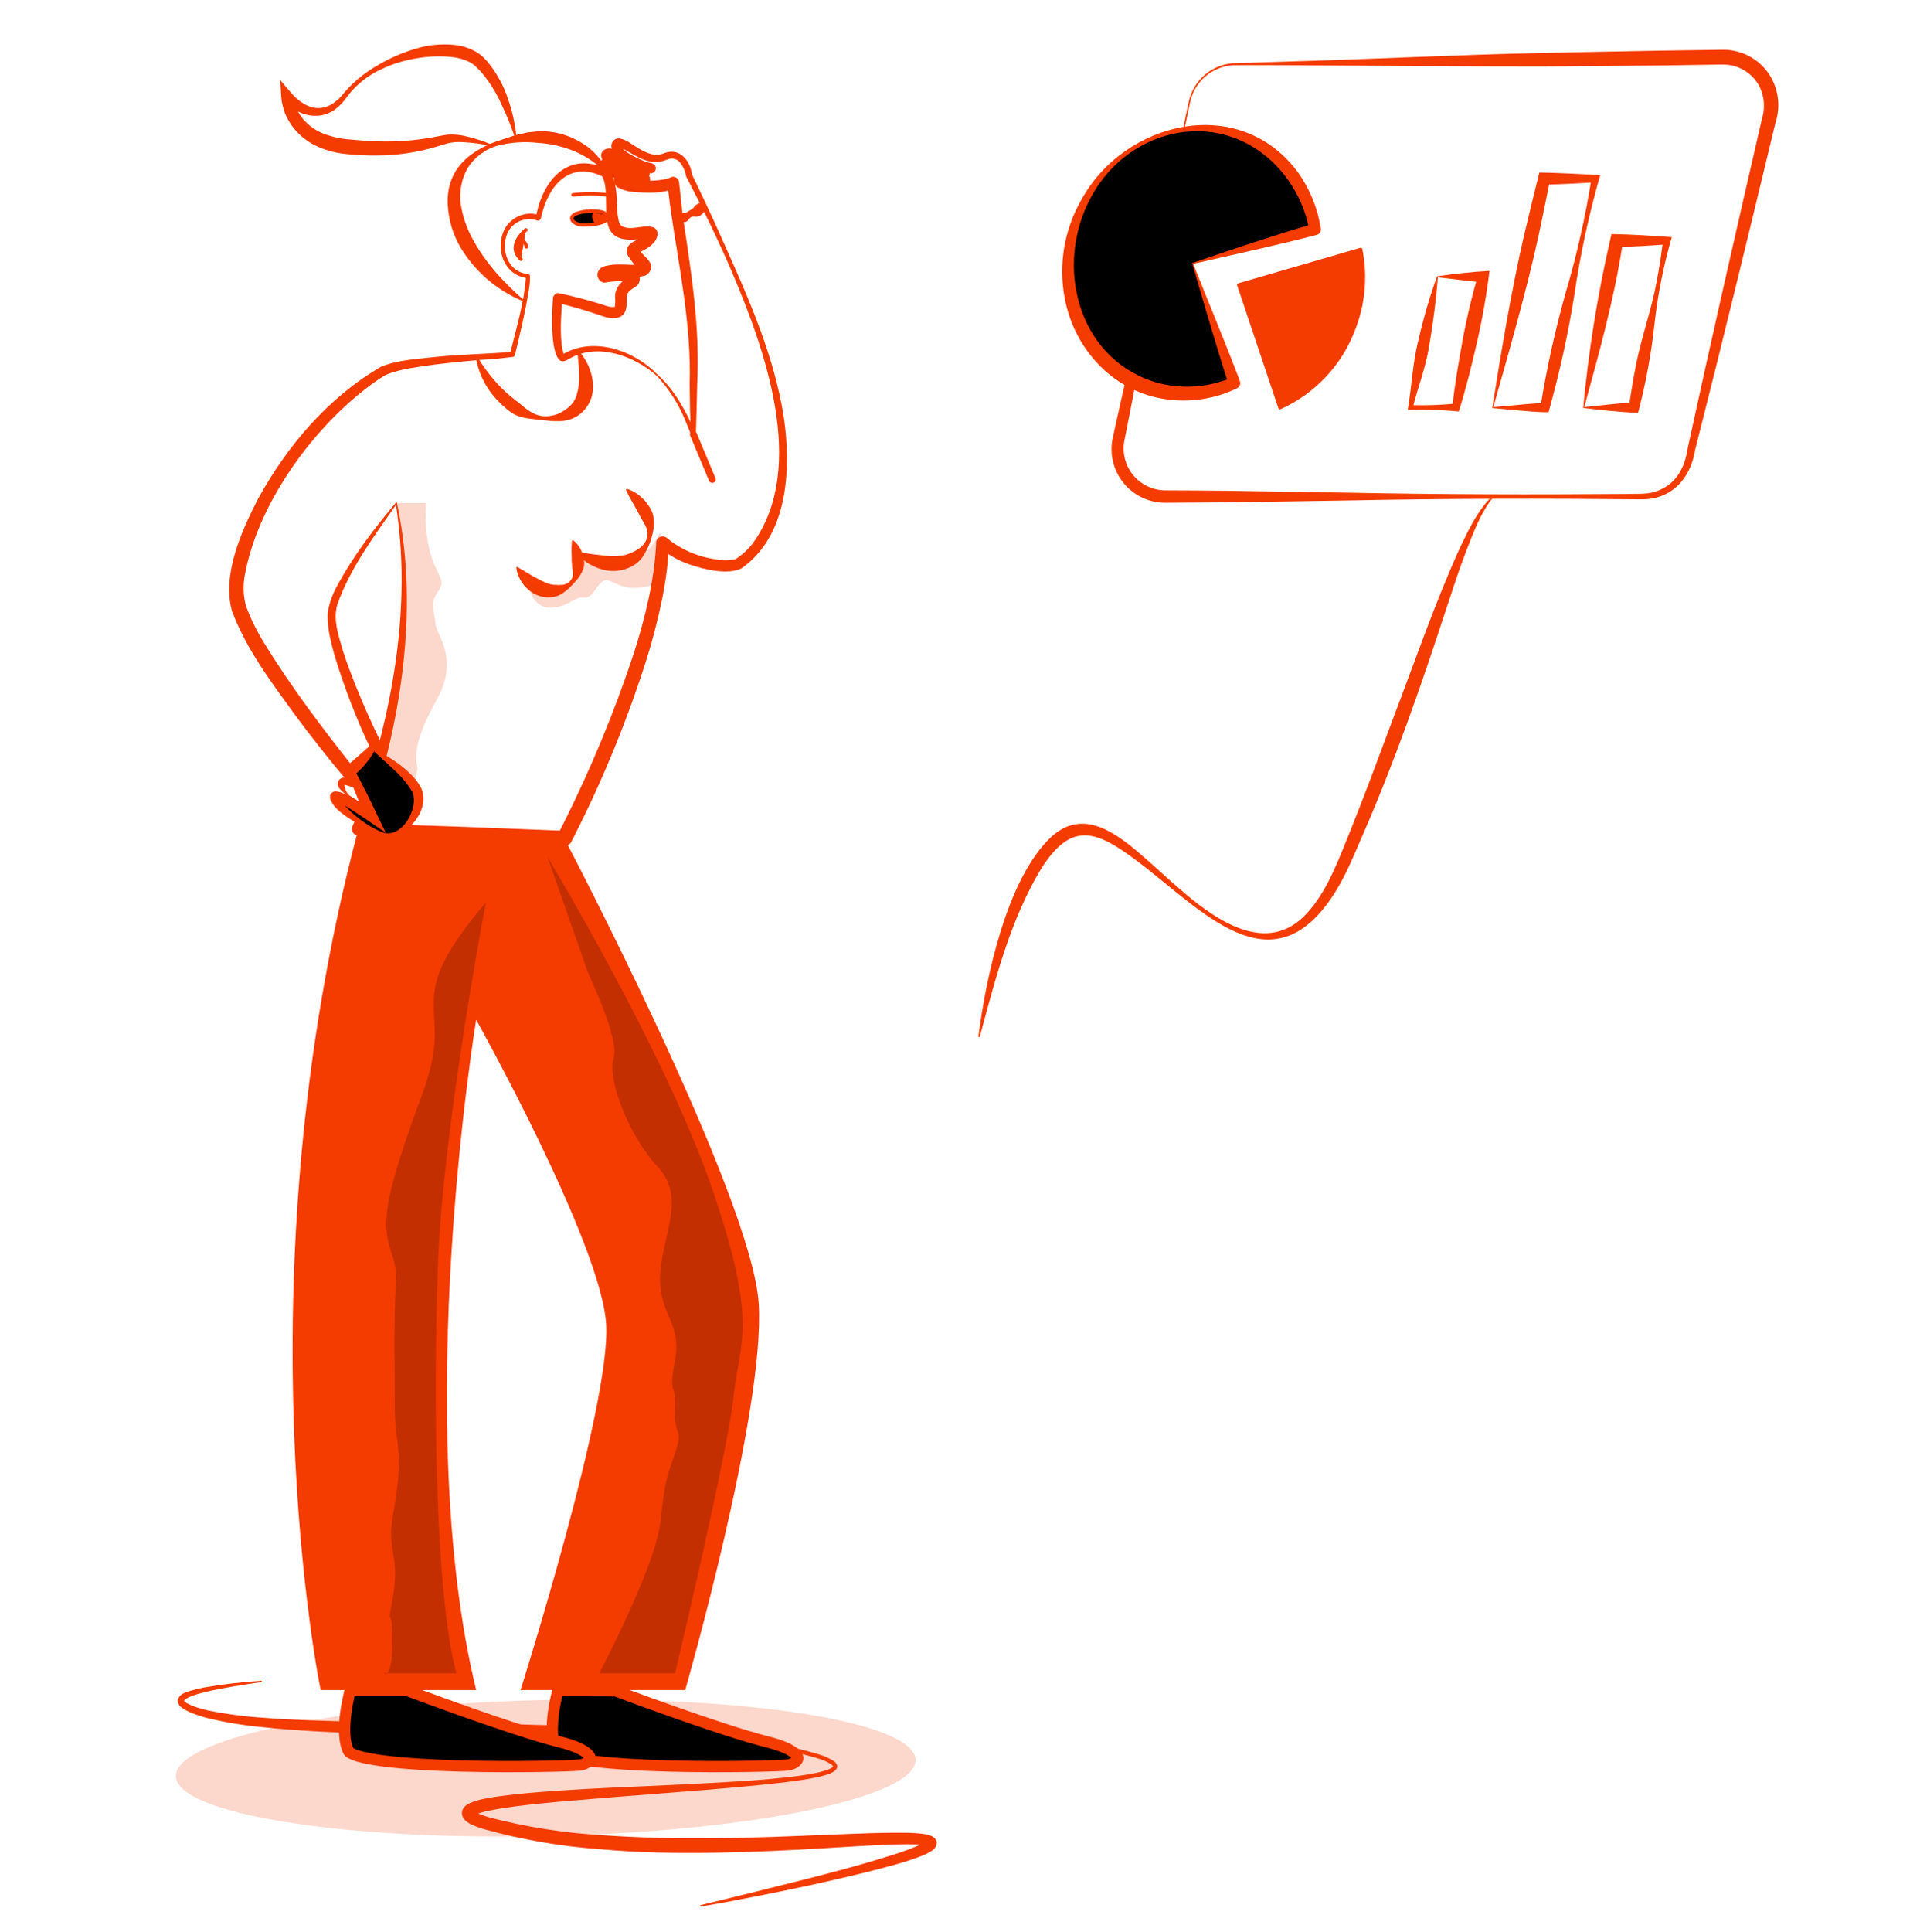 <svg width="170" height="171" viewBox="0 0 170 171" fill="none" xmlns="http://www.w3.org/2000/svg">
<g clip-path="url(#clip0_962_385878)">
<path d="M55.524 43.276C56.065 43.454 56.554 43.762 56.948 44.174C57.151 44.377 57.33 44.601 57.483 44.844C57.648 45.089 57.767 45.36 57.836 45.647C57.939 46.235 57.904 46.839 57.735 47.411C57.604 47.968 57.387 48.5 57.092 48.989C56.798 49.535 56.331 49.968 55.764 50.218C55.202 50.48 54.58 50.586 53.962 50.526C53.382 50.462 52.82 50.282 52.311 49.994C51.809 49.731 51.366 49.367 51.011 48.924C51.004 48.919 50.999 48.912 50.996 48.904C50.992 48.896 50.99 48.888 50.99 48.88C50.99 48.871 50.992 48.863 50.996 48.855C50.999 48.847 51.004 48.84 51.011 48.835C51.025 48.824 51.042 48.818 51.06 48.82C52.044 49.02 53.04 49.151 54.042 49.21C54.479 49.243 54.917 49.215 55.346 49.127C55.451 49.101 55.554 49.066 55.653 49.023L55.81 48.97C55.859 48.952 55.908 48.921 55.958 48.9C56.059 48.847 56.164 48.801 56.265 48.752L56.573 48.552L56.726 48.448C56.772 48.408 56.815 48.365 56.858 48.322C56.947 48.237 57.025 48.142 57.092 48.039C57.225 47.832 57.306 47.597 57.329 47.353C57.375 46.855 57.089 46.409 56.858 46.019C56.628 45.628 56.425 45.198 56.173 44.767C55.921 44.337 55.672 43.891 55.432 43.381C55.425 43.365 55.425 43.348 55.431 43.332C55.436 43.316 55.448 43.303 55.463 43.295C55.47 43.286 55.48 43.279 55.49 43.276C55.502 43.273 55.513 43.273 55.524 43.276Z" fill="#F43B00"/>
<path d="M50.755 47.827C51.114 48.108 51.386 48.484 51.539 48.912C51.622 49.123 51.679 49.343 51.708 49.567C51.725 49.682 51.732 49.798 51.73 49.915C51.722 50.033 51.704 50.15 51.678 50.265C51.526 50.719 51.274 51.132 50.94 51.473C50.86 51.553 50.804 51.652 50.718 51.725C50.632 51.799 50.562 51.882 50.488 51.965C50.414 52.048 50.319 52.11 50.233 52.19L50.103 52.31L49.962 52.408C49.227 53.041 47.973 52.995 47.174 52.488C46.779 52.242 46.444 51.911 46.193 51.52C45.941 51.145 45.777 50.718 45.713 50.271C45.712 50.253 45.717 50.235 45.728 50.22C45.74 50.206 45.757 50.197 45.775 50.194C45.788 50.191 45.801 50.191 45.815 50.194C46.586 50.625 47.214 51.055 47.822 51.338C48.102 51.492 48.396 51.617 48.702 51.71C48.777 51.73 48.854 51.743 48.932 51.75L49.049 51.769C49.089 51.769 49.129 51.769 49.172 51.769C49.215 51.769 49.341 51.769 49.43 51.79L49.704 51.772H49.845C49.89 51.761 49.934 51.747 49.977 51.732C50.067 51.706 50.154 51.673 50.239 51.633C50.397 51.537 50.527 51.401 50.617 51.24C50.801 50.908 50.709 50.508 50.66 50.173C50.623 49.819 50.606 49.462 50.608 49.106C50.59 48.696 50.603 48.285 50.645 47.876C50.647 47.858 50.656 47.841 50.671 47.83C50.685 47.819 50.703 47.813 50.721 47.815L50.755 47.827Z" fill="#F43B00"/>
<path opacity="0.2" d="M46.688 51.323C46.688 51.323 46.903 53.702 48.591 53.782C50.278 53.862 50.826 52.749 51.727 52.897C52.627 53.044 52.981 51.08 53.879 51.384C54.776 51.689 55.702 52.59 58.377 51.575L58.459 47.059C58.459 47.059 57.491 49.666 54.915 49.826C53.721 49.843 52.528 49.798 51.339 49.69C51.339 49.69 50.549 54.459 46.688 51.323Z" fill="#F43B00"/>
<path d="M42.213 31.487C42.908 32.684 43.776 33.772 44.789 34.715C45.038 34.942 45.297 35.157 45.558 35.367C45.693 35.468 45.829 35.569 45.958 35.674L46.33 35.981C46.588 36.198 46.866 36.391 47.16 36.556C47.464 36.72 47.799 36.817 48.144 36.842C48.815 36.882 49.479 36.686 50.022 36.289C50.267 36.13 50.486 35.937 50.674 35.714C50.844 35.499 50.973 35.254 51.052 34.991C51.231 34.414 51.309 33.809 51.283 33.205C51.283 32.544 51.181 31.849 51.129 31.102C51.128 31.089 51.131 31.075 51.139 31.064C51.146 31.052 51.157 31.043 51.169 31.038C51.182 31.033 51.196 31.032 51.209 31.035C51.222 31.038 51.234 31.046 51.243 31.056C51.748 31.626 52.121 32.301 52.334 33.033C52.446 33.418 52.506 33.816 52.513 34.217C52.515 34.638 52.434 35.056 52.276 35.446C52.108 35.846 51.857 36.204 51.539 36.498C51.221 36.791 50.843 37.012 50.431 37.147C50.046 37.255 49.647 37.3 49.247 37.282C48.863 37.282 48.491 37.233 48.125 37.199L47.015 37.073C46.627 37.037 46.244 36.955 45.875 36.83C45.687 36.762 45.507 36.672 45.34 36.562C45.183 36.455 45.032 36.341 44.885 36.227C44.594 35.988 44.319 35.73 44.061 35.456C43.015 34.377 42.334 32.997 42.115 31.511C42.111 31.496 42.114 31.48 42.121 31.467C42.129 31.454 42.142 31.444 42.156 31.439C42.171 31.434 42.187 31.436 42.201 31.442C42.215 31.448 42.226 31.46 42.232 31.474L42.213 31.487Z" fill="#F43B00"/>
<path d="M53.752 15.395C52.944 14.552 51.978 13.876 50.908 13.406C49.866 12.97 48.758 12.713 47.631 12.647C46.462 12.515 45.278 12.591 44.135 12.871C43.004 13.171 42.029 13.89 41.408 14.882C40.861 15.848 40.645 16.966 40.793 18.067C40.963 19.176 41.333 20.244 41.885 21.221C42.157 21.724 42.459 22.211 42.789 22.678C42.955 22.915 43.124 23.152 43.305 23.376C43.486 23.601 43.671 23.828 43.855 24.056C44.644 24.952 45.493 25.795 46.395 26.577C46.406 26.589 46.413 26.605 46.413 26.622C46.413 26.638 46.406 26.654 46.395 26.666C46.384 26.673 46.372 26.676 46.36 26.676C46.347 26.676 46.335 26.673 46.324 26.666C43.993 25.71 42.035 24.021 40.747 21.855C40.094 20.729 39.718 19.465 39.65 18.165C39.604 17.5 39.679 16.833 39.871 16.195C40.072 15.564 40.402 14.982 40.839 14.485C41.271 14.008 41.774 13.601 42.331 13.277C42.601 13.114 42.878 12.97 43.158 12.84C43.437 12.711 43.723 12.591 44.018 12.496C44.313 12.401 44.602 12.299 44.898 12.207L45.34 12.062L45.562 11.989L45.789 11.933L46.712 11.718C47.019 11.681 47.327 11.648 47.658 11.62C47.818 11.606 47.979 11.606 48.138 11.62C48.298 11.62 48.446 11.635 48.621 11.648C48.941 11.684 49.258 11.741 49.571 11.82C49.878 11.89 50.186 12.02 50.493 12.127C50.641 12.189 50.801 12.265 50.93 12.333C51.077 12.398 51.22 12.473 51.357 12.557C52.47 13.186 53.351 14.156 53.869 15.325C53.872 15.332 53.873 15.34 53.873 15.348C53.873 15.357 53.871 15.365 53.867 15.372C53.864 15.38 53.859 15.386 53.853 15.392C53.847 15.397 53.84 15.402 53.832 15.404C53.822 15.411 53.81 15.414 53.798 15.414C53.786 15.414 53.775 15.411 53.764 15.404L53.752 15.395Z" fill="#F43B00"/>
<path d="M45.611 12.225C45.259 11.175 44.842 10.148 44.363 9.15C43.916 8.163 43.336 7.243 42.638 6.414C42.467 6.22 42.285 6.035 42.094 5.861C41.92 5.7 41.723 5.565 41.51 5.461C41.059 5.249 40.576 5.112 40.08 5.055C39.021 4.942 37.951 4.977 36.901 5.16C35.815 5.33 34.757 5.655 33.763 6.125C32.761 6.587 31.864 7.25 31.128 8.071C30.943 8.277 30.802 8.498 30.608 8.726L30.341 9.067C30.242 9.175 30.132 9.276 30.033 9.375C29.592 9.815 29.027 10.109 28.413 10.217C27.78 10.309 27.134 10.216 26.553 9.95C26.264 9.825 25.988 9.673 25.729 9.495C25.469 9.314 25.228 9.108 25.01 8.88L25.901 8.535C25.931 8.71 25.972 8.882 26.024 9.052L26.119 9.319L26.23 9.581C26.391 9.921 26.592 10.241 26.83 10.534C27.318 11.111 27.942 11.557 28.647 11.831C29.381 12.108 30.151 12.28 30.934 12.341C31.764 12.418 32.591 12.486 33.421 12.508C35.081 12.567 36.742 12.444 38.374 12.139L38.989 12.025C39.212 11.976 39.438 11.94 39.665 11.917C40.121 11.888 40.579 11.919 41.027 12.009C41.455 12.096 41.877 12.207 42.291 12.341C42.703 12.467 43.108 12.617 43.502 12.79C43.51 12.793 43.517 12.798 43.522 12.803C43.528 12.809 43.532 12.816 43.535 12.824C43.538 12.831 43.539 12.839 43.539 12.847C43.539 12.855 43.537 12.863 43.533 12.87C43.528 12.883 43.518 12.894 43.506 12.901C43.493 12.907 43.479 12.91 43.465 12.907C42.641 12.732 41.804 12.623 40.963 12.581C40.567 12.554 40.169 12.578 39.779 12.652C39.613 12.686 39.398 12.757 39.198 12.818L38.583 13.002C36.905 13.498 35.165 13.754 33.415 13.762C32.544 13.775 31.674 13.737 30.808 13.648C29.889 13.581 28.989 13.357 28.145 12.987C27.273 12.601 26.511 12.003 25.929 11.247C25.643 10.868 25.406 10.455 25.225 10.017L25.114 9.664L25.019 9.322C24.958 9.081 24.919 8.835 24.902 8.588L24.807 7.09L25.781 8.228C26.396 8.956 27.34 9.627 28.315 9.565C28.823 9.523 29.305 9.325 29.695 8.996C29.797 8.913 29.904 8.837 30.002 8.747L30.273 8.44C30.454 8.252 30.636 8.01 30.832 7.804C31.63 6.976 32.546 6.271 33.55 5.713C34.546 5.133 35.607 4.671 36.711 4.339C37.844 3.98 39.039 3.856 40.222 3.976C40.852 4.036 41.465 4.219 42.023 4.517C42.313 4.67 42.58 4.862 42.817 5.089C43.029 5.302 43.226 5.529 43.407 5.768C44.115 6.703 44.66 7.751 45.018 8.867C45.392 9.953 45.632 11.081 45.731 12.225C45.732 12.232 45.731 12.241 45.729 12.248C45.727 12.256 45.723 12.263 45.718 12.269C45.712 12.275 45.706 12.28 45.699 12.283C45.692 12.287 45.684 12.289 45.676 12.289C45.662 12.291 45.648 12.288 45.637 12.28C45.625 12.273 45.616 12.262 45.611 12.249V12.225Z" fill="#F43B00"/>
<path opacity="0.2" d="M35.088 44.531H37.72C37.597 46.009 37.722 47.497 38.089 48.934C38.704 51.086 39.553 51.286 38.769 52.377C37.984 53.469 38.529 54.323 38.559 55.23C38.59 56.137 40.712 58.246 38.689 61.896C36.666 65.545 36.745 66.904 36.942 67.872C37.139 68.841 34.483 74.138 34.483 74.138L31.676 73.406C31.676 73.406 37.766 57.579 35.088 44.531Z" fill="#F43B00"/>
<path d="M46.562 20.354C46.562 20.354 44.791 21.756 46.129 22.945L46.562 20.354Z" fill="#F43B00"/>
<path d="M46.562 20.354C46.562 20.354 44.791 21.756 46.129 22.945" stroke="#F43B00" stroke-width="0.307" stroke-miterlimit="10" stroke-linecap="round"/>
<path d="M46.616 21.854C46.583 21.672 46.498 21.504 46.372 21.37C46.245 21.235 46.082 21.141 45.902 21.098" fill="#F43B00"/>
<path d="M46.616 21.854C46.583 21.672 46.498 21.504 46.372 21.37C46.245 21.235 46.082 21.141 45.902 21.098" stroke="#F43B00" stroke-width="0.307" stroke-miterlimit="10" stroke-linecap="round"/>
<path d="M53.189 18.752C52.517 18.627 51.825 18.665 51.172 18.863C50.117 19.195 50.772 19.893 51.59 19.908C52.408 19.924 53.708 19.788 53.742 19.293C53.776 18.798 53.189 18.752 53.189 18.752Z" fill="black" stroke="#F43B00" stroke-width="0.307" stroke-miterlimit="10" stroke-linecap="round"/>
<path d="M52.55 18.807C52.55 18.807 52.209 19.191 52.713 19.84L53.605 19.532L53.685 19.025L52.55 18.807Z" fill="#F43B00"/>
<path d="M50.74 17.251C51.742 17.122 52.757 17.122 53.759 17.251H50.74Z" fill="#F43B00"/>
<path d="M50.74 17.251C51.742 17.122 52.757 17.122 53.759 17.251" stroke="#F43B00" stroke-width="0.307" stroke-linecap="round" stroke-linejoin="round"/>
<path d="M49.962 74.206C49.962 74.206 66.592 105.872 67.179 115.403C67.766 124.934 60.67 149.6 60.67 149.6H46.088C46.088 149.6 54.103 124.368 53.67 117.22C53.236 110.072 42.162 90.266 42.162 90.266C42.162 90.266 36.321 125.604 42.162 149.603H28.389C28.389 149.603 20.992 113.807 31.725 73.406L49.962 74.206Z" fill="#F43B00"/>
<path d="M61.393 38.447L63.062 42.438" stroke="#F43B00" stroke-width="0.615" stroke-miterlimit="10" stroke-linecap="round"/>
<path d="M105.372 9.039C103.487 17.89 101.932 26.809 100.207 35.691L99.684 38.354L99.552 39.015C99.452 39.549 99.47 40.098 99.605 40.625C99.741 41.151 99.99 41.641 100.336 42.06C100.682 42.479 101.116 42.817 101.606 43.05C102.097 43.283 102.634 43.405 103.177 43.408C104.985 43.408 106.796 43.43 108.603 43.445L119.462 43.614C127.456 43.774 135.929 43.795 143.892 43.728C144.617 43.694 145.822 43.783 146.517 43.534C148.337 42.981 149.158 41.496 149.426 39.694C151.526 30.034 153.767 20.218 155.993 10.567C156.3 9.62 156.234 8.592 155.808 7.692C155.502 7.093 155.036 6.591 154.461 6.241C153.886 5.891 153.225 5.708 152.552 5.712L147.123 5.792C143.504 5.82 139.886 5.872 136.267 5.881C129.977 5.881 120.926 5.829 114.546 5.774C112.745 5.774 110.925 5.752 109.126 5.774C108.233 5.84 107.385 6.192 106.709 6.779C106.033 7.366 105.564 8.155 105.372 9.03V9.039ZM105.252 9.014C105.445 8.107 105.924 7.285 106.618 6.67C107.313 6.056 108.187 5.68 109.111 5.599L114.543 5.43C120.959 5.254 129.915 4.815 136.249 4.698C139.867 4.606 143.486 4.553 147.104 4.48L152.534 4.403C153.32 4.393 154.097 4.575 154.798 4.931C155.499 5.288 156.103 5.809 156.558 6.45C156.999 7.084 157.287 7.812 157.399 8.575C157.512 9.339 157.446 10.119 157.207 10.853C154.889 20.479 152.519 30.265 150.081 39.851C149.669 42.403 147.95 44.275 145.248 44.201C136.82 44.115 127.905 44.124 119.462 44.3L108.603 44.469C106.796 44.469 104.985 44.506 103.177 44.503C102.472 44.506 101.774 44.351 101.136 44.051C100.498 43.75 99.935 43.311 99.489 42.765C99.042 42.219 98.723 41.58 98.555 40.895C98.386 40.21 98.373 39.496 98.516 38.806C98.593 38.464 99.146 35.906 99.251 35.488C101.246 26.665 103.414 17.875 105.252 9.014Z" fill="#F43B00"/>
<path d="M113.33 36.074C116.305 34.738 118.633 32.282 119.807 29.239C120.721 26.971 120.953 24.486 120.475 22.088L109.689 25.224L113.33 36.074Z" fill="#F43B00" stroke="#F43B00" stroke-width="0.307" stroke-linecap="round" stroke-linejoin="round"/>
<path d="M105.588 23.309L116.44 20.283C115.804 16.594 113.486 13.415 109.984 12.019C104.395 9.803 97.902 12.942 95.479 19.06C93.056 25.178 95.624 31.911 101.213 34.124C102.507 34.628 103.889 34.867 105.278 34.827C106.666 34.787 108.032 34.468 109.295 33.891L105.588 23.309Z" fill="black"/>
<path d="M105.535 23.292C109.025 22.1 112.696 20.867 116.296 19.806L115.933 20.381C115.528 18.22 114.501 16.224 112.978 14.638C107.718 9.255 99.392 11.462 96.315 18.02C93.379 24.144 95.752 32.128 102.698 33.945C104.82 34.459 107.051 34.277 109.062 33.426L108.788 34.053C107.669 30.585 106.565 26.76 105.535 23.268V23.292ZM105.643 23.348C106.823 26.315 108.674 30.782 109.781 33.73C109.829 33.855 109.826 33.993 109.773 34.115C109.72 34.238 109.622 34.334 109.498 34.385C107.293 35.444 104.795 35.728 102.409 35.191C98.104 34.213 95.03 30.579 94.255 26.324C93.717 23.37 94.239 20.322 95.728 17.715C99.565 10.669 109.772 8.265 114.922 15.256C115.974 16.728 116.666 18.427 116.941 20.215C116.964 20.339 116.94 20.468 116.873 20.575C116.805 20.682 116.701 20.76 116.579 20.793C113.523 21.605 108.8 22.638 105.643 23.357V23.348Z" fill="#F43B00"/>
<path d="M60.037 19.296C60.037 19.296 61.789 19.397 62.229 17.869L60.037 19.296Z" fill="#F43B00"/>
<path d="M60.039 19.246C60.121 19.119 60.225 19.009 60.347 18.92C60.389 18.884 60.438 18.859 60.492 18.846C60.545 18.832 60.601 18.831 60.654 18.843C60.765 18.877 60.913 18.991 61.026 18.972C61.14 18.954 61.223 18.868 61.269 18.741C61.298 18.634 61.34 18.531 61.395 18.434C61.426 18.351 61.471 18.274 61.528 18.207C61.728 18.057 61.951 17.94 62.188 17.862C62.203 17.857 62.219 17.856 62.234 17.86C62.249 17.865 62.262 17.874 62.272 17.887C62.368 18.02 62.422 18.179 62.428 18.343C62.434 18.507 62.392 18.669 62.305 18.809C62.167 18.99 61.974 19.12 61.755 19.181C61.676 19.189 61.597 19.189 61.518 19.181C61.447 19.176 61.375 19.176 61.303 19.181C61.241 19.193 61.181 19.217 61.128 19.252C61.023 19.323 60.943 19.501 60.82 19.59C60.761 19.627 60.695 19.65 60.626 19.658C60.556 19.665 60.486 19.657 60.421 19.633C60.256 19.584 60.115 19.474 60.027 19.326C60.02 19.313 60.016 19.298 60.016 19.283C60.016 19.267 60.02 19.253 60.027 19.24L60.039 19.246Z" fill="#F43B00"/>
<path d="M58.176 33.292C56.184 31.508 52.95 30.319 50.472 31.721C50.241 31.843 49.912 32.09 49.605 31.924C48.682 31.281 48.858 27.435 48.971 26.31V26.282C49.263 25.778 49.479 25.996 49.405 25.947C49.49 25.956 49.574 25.97 49.657 25.99C50.751 26.23 51.809 26.5 52.879 26.82C53.469 26.983 54.017 27.263 54.438 27.161C54.478 26.912 54.488 26.659 54.465 26.408C54.373 25.55 55.025 24.871 55.695 24.477C55.653 24.506 55.62 24.548 55.601 24.596C55.583 24.643 55.579 24.696 55.59 24.746C55.601 24.796 55.627 24.842 55.664 24.877C55.702 24.913 55.749 24.936 55.8 24.945H55.707C55.023 24.855 54.329 24.874 53.651 25C53.199 25.114 52.817 24.616 52.913 24.176C53.088 23.626 53.466 23.561 53.906 23.484C54.754 23.318 55.714 23.484 56.534 23.432C56.58 23.43 56.624 23.42 56.667 23.404C56.63 23.419 56.597 23.444 56.571 23.475C56.528 23.523 56.504 23.586 56.504 23.652C56.504 23.717 56.528 23.78 56.571 23.828C56.198 23.478 55.873 23.079 55.606 22.642C55.544 22.523 55.508 22.392 55.501 22.258C55.501 21.267 56.799 21.335 57.125 20.64C57.107 20.712 57.109 20.787 57.131 20.857C57.152 20.928 57.193 20.991 57.248 21.04C57.286 21.078 57.334 21.106 57.386 21.12C57.047 21.127 56.708 21.152 56.371 21.194C52.682 21.553 54.047 18.273 53.512 16.112C53.463 15.838 53.205 15.534 53.291 15.235L53.515 15.703C50.493 14.119 48.532 16.379 47.908 19.244C47.902 19.322 47.867 19.395 47.81 19.448C47.753 19.501 47.678 19.531 47.6 19.53C47.094 19.341 46.536 19.353 46.038 19.562C45.54 19.771 45.141 20.162 44.922 20.656C44.307 22.113 44.981 24.087 46.715 24.25C46.749 24.252 46.783 24.262 46.814 24.279C46.844 24.296 46.87 24.32 46.89 24.348C46.912 24.382 46.925 24.421 46.927 24.462C46.932 24.799 46.907 25.137 46.853 25.47C46.546 27.487 46.063 29.467 45.589 31.435C45.578 31.476 45.554 31.514 45.521 31.542C45.488 31.571 45.448 31.589 45.405 31.595C44.907 31.641 44.175 31.758 43.683 31.779C41.977 31.896 40.268 32.053 38.574 32.262C37.061 32.489 35.499 32.618 34.103 33.209C33.516 33.571 32.948 33.965 32.403 34.389C27.438 38.238 22.777 44.744 21.667 50.964C21.503 51.854 21.542 52.771 21.781 53.644C22.211 54.806 22.76 55.92 23.42 56.968C25.775 60.817 28.554 64.472 31.37 68.036L30.531 67.974L33.006 65.791L32.88 66.434C31.576 63.693 30.48 60.859 29.599 57.955C29.273 56.725 28.914 55.425 29.034 54.112C29.177 53.333 29.447 52.583 29.833 51.892C31.263 49.223 33.107 46.819 35.041 44.507C35.09 44.446 35.182 44.529 35.136 44.584C33.156 47.416 31.004 50.263 29.858 53.54C29.464 54.948 30.011 56.365 30.405 57.739C30.712 58.68 31.063 59.609 31.425 60.534C32.163 62.379 32.984 64.205 33.857 65.985C33.91 66.091 33.926 66.21 33.904 66.326C33.881 66.441 33.822 66.546 33.734 66.625L31.312 68.866C31.255 68.919 31.188 68.96 31.115 68.986C31.041 69.012 30.964 69.023 30.886 69.019C30.809 69.014 30.733 68.994 30.663 68.959C30.594 68.924 30.532 68.876 30.482 68.817C28.994 67.049 27.576 65.241 26.196 63.39C24.075 60.451 21.821 57.521 20.536 54.069C19.65 50.859 21.384 46.997 22.835 44.184C25.421 39.459 29.055 35.185 33.737 32.465C35.253 31.85 36.919 31.788 38.503 31.601C40.781 31.358 43.084 31.352 45.359 31.14L45.162 31.312C45.706 29.055 46.416 26.792 46.57 24.477C46.574 24.511 46.589 24.543 46.613 24.568C46.637 24.592 46.668 24.608 46.702 24.613C44.713 24.41 43.862 22.202 44.584 20.487C45.054 19.312 46.518 18.58 47.742 19.057C47.714 19.047 47.684 19.043 47.654 19.046C47.624 19.048 47.596 19.057 47.57 19.071C47.544 19.085 47.521 19.105 47.503 19.128C47.485 19.152 47.472 19.179 47.465 19.208V19.158C47.883 16.727 49.503 14.046 52.335 14.51C52.869 14.58 53.388 14.736 53.872 14.971C53.964 15.013 54.038 15.088 54.078 15.181C54.117 15.275 54.121 15.38 54.087 15.475L54.063 15.229C54.502 16.019 54.585 17 54.628 17.873C54.604 18.416 54.653 18.96 54.773 19.491C54.806 19.675 54.889 19.847 55.013 19.988C55.772 20.462 56.799 19.915 57.666 20.078C57.791 20.095 57.909 20.144 58.01 20.219C58.08 20.284 58.135 20.362 58.172 20.45C58.209 20.537 58.227 20.631 58.225 20.726C58.139 21.517 57.377 21.971 56.771 22.264C56.7 22.297 56.633 22.336 56.568 22.38C56.609 22.326 56.63 22.261 56.63 22.193C56.63 22.177 56.63 22.162 56.63 22.147C56.63 22.131 56.614 22.11 56.63 22.116C56.873 22.623 57.62 22.986 57.644 23.582C57.649 23.754 57.603 23.922 57.511 24.067C57.419 24.211 57.285 24.324 57.128 24.391C56.672 24.522 56.193 24.555 55.723 24.489C55.107 24.429 54.487 24.454 53.878 24.563C53.878 24.563 53.943 24.545 53.992 24.376C54.006 24.314 54.004 24.251 53.986 24.19C53.968 24.13 53.935 24.075 53.89 24.031L53.398 23.948C54.211 23.801 55.041 23.788 55.858 23.908C55.997 23.916 56.133 23.955 56.255 24.022C56.364 24.087 56.457 24.177 56.524 24.285C56.591 24.393 56.632 24.516 56.642 24.643C56.652 24.77 56.631 24.897 56.581 25.015C56.532 25.132 56.454 25.235 56.356 25.317C56.049 25.538 55.609 25.744 55.511 26.107C55.443 26.525 55.547 26.829 55.428 27.364C55.203 28.332 54.096 28.259 53.392 27.997C52.08 27.546 50.705 27.134 49.359 26.805C49.359 26.805 49.34 26.805 49.389 26.805C49.309 26.755 49.519 26.974 49.811 26.473C49.811 26.519 49.789 26.586 49.783 26.651L49.743 27.044C49.648 28.388 49.552 30.273 49.918 31.367C49.893 31.353 49.864 31.347 49.835 31.349C49.835 31.349 49.835 31.349 49.854 31.349C52.621 29.735 56.258 31.072 58.272 33.221C58.321 33.273 58.244 33.362 58.185 33.31L58.176 33.292Z" fill="#F43B00"/>
<path d="M35.048 44.485C35.239 44.509 35.109 44.509 35.152 44.518V44.543V44.574L35.168 44.629L35.189 44.743L35.235 44.97C37.08 54.108 35.487 64.032 32.502 72.763L32.336 73.203L32.247 73.43L32.192 73.556L32.176 73.587V73.606C32.212 73.53 32.229 73.446 32.225 73.362C32.221 73.278 32.196 73.197 32.153 73.124C32.11 73.052 32.05 72.992 31.977 72.949C31.905 72.906 31.824 72.881 31.74 72.877L40.865 73.184L49.987 73.541L50.122 73.563C50.031 73.537 49.936 73.532 49.843 73.548C49.75 73.563 49.662 73.599 49.584 73.652C49.503 73.706 49.437 73.779 49.39 73.864C49.519 73.63 49.741 73.178 49.867 72.942C52.311 68.069 54.399 63.026 56.114 57.852C57.15 54.587 57.959 51.288 58.109 47.891C58.14 47.794 58.195 47.706 58.27 47.637C58.345 47.567 58.436 47.519 58.535 47.495C58.635 47.472 58.738 47.475 58.836 47.504C58.934 47.533 59.022 47.587 59.093 47.66C60.317 48.655 61.791 49.293 63.354 49.505C63.942 49.625 64.549 49.62 65.134 49.49C65.751 49.091 66.291 48.584 66.727 47.992C71.471 41.293 67.698 30.843 64.781 24.012C63.551 21.159 62.186 18.364 60.75 15.619C60.675 15.171 60.49 14.748 60.212 14.389C60.094 14.236 59.931 14.125 59.747 14.07C59.562 14.015 59.364 14.019 59.182 14.082C58.944 14.181 58.697 14.259 58.444 14.315C57.098 14.54 55.985 13.54 54.881 13.024C54.798 12.987 54.746 13.024 54.841 12.987C54.884 12.959 54.89 12.95 54.9 12.932C54.901 12.916 54.901 12.901 54.9 12.886C55.379 13.553 56.286 13.925 57.036 14.263C57.211 14.336 57.392 14.39 57.577 14.426L57.482 15.314C56.637 15.155 55.812 14.903 55.023 14.564C54.675 14.362 54.295 14.22 53.9 14.143C53.9 14.143 53.928 14.158 54.051 14.082C54.102 14.043 54.143 13.995 54.173 13.939C54.203 13.883 54.22 13.822 54.223 13.759C54.223 13.725 54.223 13.703 54.223 13.688C54.223 13.602 54.159 13.568 54.202 13.608C54.81 14.041 55.478 14.384 56.185 14.626C56.43 14.72 56.686 14.784 56.947 14.816L56.926 15.914C55.984 15.818 55.062 15.592 54.183 15.241L53.965 15.148L53.796 15.081C53.756 15.062 53.682 15.053 53.747 15.059C53.837 15.057 53.924 15.031 54 14.982C54.076 14.934 54.137 14.866 54.177 14.786C54.206 14.732 54.223 14.674 54.229 14.613C54.244 14.507 54.221 14.398 54.165 14.306C54.976 14.946 55.973 15.304 57.005 15.327L56.901 16.415C56.354 16.297 55.793 16.255 55.235 16.289C55.276 16.267 55.313 16.237 55.342 16.2C55.394 16.135 55.425 16.056 55.428 15.973C55.432 15.89 55.41 15.808 55.364 15.739C55.339 15.708 55.33 15.705 55.33 15.705L55.413 15.745C56.474 16.02 57.58 16.073 58.663 15.902C58.906 15.872 59.143 15.807 59.367 15.708C59.427 15.677 59.493 15.658 59.561 15.652C59.629 15.646 59.697 15.654 59.762 15.675C59.827 15.696 59.887 15.729 59.939 15.773C59.991 15.818 60.034 15.872 60.065 15.932C60.094 15.988 60.113 16.048 60.12 16.111C60.224 16.922 60.378 18.672 60.498 19.434C61.239 24.276 61.989 29.155 61.728 34.072C61.712 35.018 61.651 37.386 61.611 38.437C61.612 38.488 61.596 38.537 61.565 38.577C61.533 38.617 61.489 38.644 61.44 38.654C61.39 38.665 61.339 38.657 61.294 38.633C61.249 38.609 61.215 38.57 61.196 38.523C61.005 38.041 60.827 37.57 60.624 37.103C60.036 35.694 59.203 34.4 58.165 33.281C58.106 33.226 58.195 33.14 58.251 33.192C59.788 34.588 60.775 36.467 61.58 38.351L61.165 38.437L61.094 36.242L61.061 34.053V34.025C61.227 28.799 60.114 23.618 59.367 18.481L59.084 16.24L59.846 16.64C58.595 17.165 57.319 17.095 56.009 16.981C55.549 16.947 55.102 16.812 54.7 16.587C54.587 16.518 54.495 16.42 54.434 16.303C54.373 16.185 54.346 16.053 54.355 15.922C54.364 15.79 54.408 15.663 54.484 15.555C54.56 15.446 54.665 15.361 54.786 15.308C55.591 15.044 56.323 15.25 57.098 15.342C57.236 15.362 57.361 15.435 57.448 15.545C57.535 15.655 57.576 15.793 57.563 15.933C57.55 16.072 57.485 16.201 57.38 16.294C57.275 16.386 57.139 16.435 56.999 16.43C56.011 16.411 55.044 16.147 54.183 15.662C53.81 15.484 53.485 15.221 53.233 14.893C53.16 14.77 53.127 14.627 53.138 14.484C53.152 14.385 53.191 14.291 53.249 14.21C53.308 14.129 53.386 14.064 53.476 14.02C53.86 13.866 54.091 14.02 54.398 14.14C55.231 14.495 56.11 14.729 57.009 14.835C57.083 14.839 57.157 14.858 57.224 14.892C57.29 14.926 57.35 14.973 57.397 15.031C57.445 15.089 57.48 15.156 57.501 15.228C57.521 15.3 57.526 15.375 57.516 15.45C57.35 16.27 56.326 15.816 55.834 15.653C55.19 15.407 54.572 15.098 53.989 14.73C53.682 14.515 53.359 14.367 53.239 13.888C53.217 13.773 53.229 13.653 53.273 13.544C53.316 13.435 53.39 13.341 53.485 13.273C53.599 13.205 53.726 13.162 53.857 13.147C53.989 13.132 54.122 13.146 54.248 13.187C54.863 13.322 55.327 13.666 55.886 13.897C56.487 14.128 57.104 14.317 57.731 14.463C57.838 14.491 57.93 14.558 57.991 14.65C58.052 14.742 58.076 14.854 58.06 14.963C58.043 15.072 57.987 15.172 57.902 15.242C57.817 15.313 57.709 15.349 57.599 15.345C57.041 15.248 56.506 15.048 56.022 14.755C55.333 14.331 54.435 13.922 54.149 13.07C54.117 12.928 54.132 12.778 54.19 12.645C54.249 12.511 54.349 12.399 54.475 12.326C54.6 12.259 54.743 12.233 54.884 12.252C55.241 12.338 55.577 12.494 55.871 12.713C56.75 13.27 57.783 14.017 58.832 13.55C60.369 12.987 61.171 14.518 61.264 15.437C61.937 16.833 62.604 18.226 63.247 19.634C65.755 25.269 68.504 30.951 69.423 37.112C70.053 41.635 69.755 47.399 65.682 50.292C64.547 50.907 62.416 50.452 60.996 49.945C60.041 49.605 59.154 49.1 58.374 48.454C58.393 48.473 58.415 48.489 58.438 48.503C58.531 48.557 58.639 48.579 58.746 48.564C58.845 48.55 58.939 48.509 59.016 48.444C59.093 48.379 59.151 48.294 59.182 48.199C59.228 50.965 58.235 55.159 57.291 58.218C55.575 63.656 53.416 68.945 50.835 74.03L50.706 74.279L50.641 74.402L50.608 74.466L50.589 74.503V74.522C50.611 74.476 50.589 74.605 50.386 74.749C50.308 74.805 50.219 74.843 50.126 74.861C50.032 74.88 49.935 74.878 49.842 74.857L49.977 74.875C45.406 74.636 36.238 74.218 31.7 73.959C31.609 73.953 31.52 73.926 31.442 73.88C31.363 73.833 31.297 73.769 31.247 73.692C31.198 73.615 31.168 73.528 31.159 73.437C31.15 73.346 31.163 73.254 31.196 73.169C31.439 72.64 31.635 72.081 31.835 71.537C34.667 63.214 36.376 54.24 35.165 45.45C35.14 45.226 35.082 44.869 35.051 44.654V44.598V44.558C35.091 44.558 34.962 44.558 35.146 44.58C35.094 44.632 35.002 44.54 35.063 44.488L35.048 44.485Z" fill="#F43B00"/>
<path opacity="0.2" d="M48.448 162.528C66.532 162.127 81.132 159.106 81.059 155.78C80.985 152.455 66.265 150.084 48.181 150.485C30.098 150.886 15.497 153.907 15.571 157.232C15.645 160.558 30.364 162.929 48.448 162.528Z" fill="#F43B00"/>
<path d="M23.118 148.901C21.452 149.153 19.773 149.393 18.144 149.781C17.742 149.875 17.347 149.994 16.96 150.137C16.779 150.203 16.606 150.287 16.443 150.389C16.379 150.438 16.314 150.494 16.305 150.528C16.296 150.561 16.29 150.528 16.305 150.565C16.407 150.683 16.536 150.775 16.68 150.835C16.858 150.923 17.041 151.001 17.227 151.069C17.418 151.139 17.615 151.198 17.812 151.25C18.008 151.302 18.205 151.367 18.408 151.41C20.047 151.737 21.706 151.954 23.373 152.059C25.049 152.191 26.73 152.252 28.415 152.317C35.154 152.532 41.915 152.495 48.676 152.723C52.058 152.846 55.44 153.009 58.822 153.261C60.51 153.38 62.196 153.535 63.879 153.728C65.564 153.906 67.245 154.14 68.915 154.444C69.751 154.592 70.581 154.77 71.405 154.986C71.814 155.105 72.229 155.204 72.635 155.345C73.06 155.471 73.465 155.658 73.837 155.899C73.955 155.98 74.047 156.094 74.101 156.228C74.132 156.318 74.132 156.417 74.101 156.507C74.07 156.581 74.024 156.648 73.966 156.704C73.786 156.858 73.577 156.974 73.351 157.045C72.942 157.186 72.523 157.295 72.097 157.371C71.258 157.537 70.418 157.654 69.576 157.759C66.194 158.155 62.837 158.423 59.467 158.681C56.097 158.939 52.728 159.207 49.371 159.499C47.692 159.656 46.013 159.822 44.372 160.083C43.963 160.148 43.554 160.224 43.16 160.31C42.791 160.38 42.43 160.491 42.084 160.639C42.045 160.657 42.009 160.68 41.977 160.707C42.004 160.676 42.024 160.639 42.035 160.599C42.053 160.524 42.047 160.445 42.02 160.372C41.974 160.289 42.001 160.338 42.047 160.372C42.093 160.406 42.167 160.446 42.244 160.486C42.599 160.645 42.964 160.777 43.339 160.882C46.571 161.724 49.877 162.247 53.211 162.444C54.883 162.561 56.559 162.642 58.237 162.687C59.916 162.73 61.598 162.727 63.282 162.715C66.649 162.699 70.016 162.546 73.391 162.407C75.079 162.343 76.773 162.269 78.47 162.238C79.322 162.238 80.17 162.214 81.047 162.266C81.271 162.29 81.483 162.293 81.717 162.333C81.834 162.355 81.944 162.364 82.067 162.395C82.203 162.429 82.336 162.47 82.467 162.518L82.59 162.579C82.645 162.617 82.698 162.658 82.747 162.702C82.78 162.734 82.809 162.77 82.833 162.81C82.863 162.856 82.888 162.904 82.91 162.954C82.94 163.071 82.94 163.194 82.91 163.311C82.886 163.391 82.852 163.467 82.808 163.539L82.701 163.668C82.643 163.725 82.582 163.777 82.516 163.825C82.313 163.96 82.098 164.076 81.874 164.172C81.073 164.504 80.251 164.784 79.414 165.011C78.596 165.245 77.775 165.46 76.954 165.666C75.31 166.078 73.659 166.456 72.008 166.819C70.357 167.182 68.697 167.52 67.036 167.846C65.376 168.172 63.719 168.492 62.053 168.768C62.045 168.77 62.036 168.769 62.028 168.767C62.02 168.765 62.013 168.762 62.006 168.757C62 168.752 61.994 168.746 61.99 168.739C61.986 168.732 61.983 168.724 61.982 168.716C61.98 168.701 61.983 168.685 61.992 168.672C62 168.659 62.013 168.65 62.028 168.645L66.947 167.443L71.866 166.213C73.499 165.792 75.131 165.359 76.749 164.891C77.557 164.658 78.363 164.415 79.159 164.157C79.947 163.912 80.721 163.625 81.477 163.296C81.641 163.224 81.797 163.136 81.944 163.034L82 162.988C81.98 163.013 81.968 163.043 81.963 163.074C81.952 163.129 81.954 163.185 81.968 163.238C81.982 163.291 82.009 163.341 82.046 163.382C82.055 163.394 82.066 163.403 82.08 163.409C82.08 163.409 82.064 163.409 82.058 163.409L81.849 163.357C81.769 163.339 81.665 163.33 81.575 163.317C81.394 163.287 81.182 163.287 80.985 163.268C80.17 163.237 79.331 163.268 78.495 163.299C76.816 163.366 75.131 163.477 73.444 163.579C70.062 163.788 66.68 163.941 63.298 164C59.916 164.058 56.503 164 53.109 163.692C49.693 163.447 46.309 162.867 43.007 161.958C42.564 161.84 42.132 161.685 41.715 161.494C41.594 161.434 41.478 161.364 41.368 161.285C41.194 161.171 41.055 161.01 40.968 160.821C40.893 160.653 40.879 160.463 40.928 160.286C40.971 160.145 41.048 160.018 41.153 159.914C41.274 159.796 41.414 159.699 41.568 159.628C41.998 159.441 42.449 159.304 42.911 159.222C43.342 159.133 43.769 159.065 44.193 159.007C45.897 158.773 47.575 158.644 49.275 158.524C52.657 158.284 56.039 158.168 59.421 158.008C61.11 157.928 62.797 157.84 64.481 157.743C66.166 157.645 67.863 157.528 69.524 157.344C70.363 157.254 71.199 157.15 72.017 156.99C72.423 156.916 72.824 156.813 73.216 156.683C73.393 156.629 73.559 156.544 73.705 156.431C73.757 156.372 73.757 156.363 73.748 156.338C73.717 156.277 73.67 156.225 73.613 156.188C73.275 155.969 72.907 155.802 72.521 155.69C72.128 155.554 71.719 155.462 71.316 155.348C70.504 155.142 69.68 154.97 68.856 154.832C65.52 154.325 62.155 154.033 58.782 153.956C55.4 153.82 52.036 153.783 48.66 153.759C45.285 153.734 41.897 153.691 38.515 153.617L33.445 153.494C31.754 153.439 30.063 153.375 28.369 153.282C26.675 153.19 24.987 153.073 23.296 152.895C21.593 152.741 19.904 152.461 18.242 152.056C18.033 152.003 17.827 151.926 17.627 151.862C17.418 151.801 17.213 151.728 17.012 151.644C16.801 151.562 16.595 151.465 16.397 151.355C16.291 151.296 16.188 151.23 16.09 151.158L15.942 151.023C15.887 150.964 15.841 150.897 15.804 150.826C15.783 150.786 15.766 150.744 15.755 150.7C15.746 150.648 15.74 150.596 15.736 150.543C15.744 150.445 15.776 150.35 15.829 150.266C15.905 150.141 16.011 150.036 16.136 149.959C16.349 149.839 16.576 149.746 16.812 149.682C17.225 149.555 17.645 149.452 18.07 149.375C19.742 149.087 21.428 148.889 23.121 148.781C23.138 148.78 23.154 148.786 23.167 148.797C23.179 148.808 23.187 148.823 23.189 148.84C23.188 148.849 23.186 148.857 23.182 148.865C23.179 148.873 23.173 148.88 23.167 148.886C23.16 148.891 23.152 148.896 23.144 148.898C23.136 148.901 23.127 148.902 23.118 148.901Z" fill="#F43B00"/>
<path d="M127.311 24.555C127.142 26.64 126.89 28.577 126.546 30.572C126.254 32.494 125.556 34.228 125.079 36.106L124.882 35.863C126.23 35.9 127.58 35.854 128.922 35.728L128.593 35.995C128.805 34.034 129.144 32.094 129.494 30.154C129.845 28.214 130.312 26.299 130.841 24.402L131.32 24.989C130.22 24.906 128.443 24.681 127.323 24.549L127.311 24.555ZM127.231 24.46C128.716 24.242 130.34 24.06 131.883 23.98C131.614 26.144 131.236 28.293 130.748 30.418C130.281 32.438 129.783 34.446 129.165 36.426C127.662 36.28 126.152 36.23 124.643 36.278C124.996 34.231 125.079 32.032 125.611 30.006C126.041 28.131 126.582 26.283 127.231 24.472V24.46Z" fill="#F43B00"/>
<path d="M132.224 36.033C133.817 35.919 135.249 35.726 136.799 35.664L136.402 35.972C136.954 32.557 137.702 29.176 138.644 25.848C139.626 22.53 140.387 19.151 140.922 15.733L141.251 16.145C139.738 16.225 138.226 16.314 136.713 16.345L137.242 15.923C136.913 17.587 136.568 19.234 136.224 20.876C135.111 25.949 133.645 30.997 132.227 36.021L132.224 36.033ZM132.129 36.11C132.907 31.151 133.804 25.801 134.933 20.876C135.382 18.995 135.827 17.128 136.295 15.271C138.09 15.299 139.889 15.41 141.684 15.502C140.692 18.956 139.93 22.473 139.406 26.029C138.866 29.445 138.129 32.828 137.199 36.159L137.106 36.491H136.799C135.409 36.457 133.525 36.236 132.129 36.122V36.11Z" fill="#F43B00"/>
<path d="M140.273 36.034C141.81 35.892 143.185 35.699 144.676 35.612L144.224 35.984C144.414 34.755 144.617 33.503 144.86 32.27C145.346 29.811 146.225 27.425 146.677 24.956C146.92 23.727 147.101 22.497 147.258 21.233L147.587 21.636C146.105 21.741 144.62 21.836 143.135 21.867L143.695 21.409C142.972 26.285 141.589 31.247 140.273 36.034ZM140.178 36.111C140.648 31.089 141.45 26.104 142.576 21.187L142.683 20.717C144.463 20.751 146.244 20.864 148.021 20.99C147.285 23.529 146.77 26.126 146.483 28.753C146.197 31.386 145.713 33.993 145.035 36.553C143.47 36.479 141.687 36.301 140.181 36.111H140.178Z" fill="#F43B00"/>
<path d="M86.631 91.742C87.292 86.534 89.155 77.75 93.072 74.091C95.741 71.632 98.501 73.501 100.776 75.435C102.148 76.594 103.43 77.839 104.801 78.992C108.075 81.784 112.619 84.723 116.044 80.462C117.671 78.516 118.636 75.798 119.592 73.464C120.917 70.153 122.153 66.811 123.398 63.469C125.307 58.464 127.048 53.373 129.267 48.481C130.042 46.864 130.832 45.182 132.133 43.913C132.185 43.861 132.274 43.947 132.222 43.999C131.097 45.379 130.488 47.073 129.842 48.721C129.197 50.369 128.659 52.078 128.093 53.769C125.873 60.564 123.521 67.346 120.662 73.907C119.936 75.564 119.272 77.249 118.325 78.801C112.625 88.123 106.206 80.259 100.352 75.973C96.863 73.394 94.781 72.852 92.205 76.862C89.456 81.418 88.141 86.626 86.754 91.76C86.752 91.768 86.749 91.775 86.744 91.782C86.739 91.789 86.734 91.794 86.727 91.799C86.72 91.803 86.712 91.806 86.704 91.807C86.696 91.808 86.688 91.808 86.68 91.806C86.666 91.803 86.653 91.795 86.643 91.783C86.634 91.771 86.63 91.757 86.631 91.742Z" fill="#F43B00"/>
<path d="M33.136 66.397C33.136 66.397 36.112 68.287 36.908 69.92C37.704 71.552 35.654 74.458 33.861 73.778C32.069 73.099 29.975 71.561 29.671 70.679C29.366 69.797 32.905 72.216 32.905 72.216L31.153 68.355C31.902 67.799 32.57 67.139 33.136 66.397Z" fill="black"/>
<path d="M33.127 66.35C33.151 66.354 33.175 66.362 33.197 66.374L33.234 66.39L33.305 66.423L33.453 66.494L33.739 66.642C33.929 66.74 34.111 66.851 34.295 66.949C34.665 67.169 35.022 67.41 35.365 67.672C35.715 67.931 36.046 68.216 36.355 68.523C36.685 68.838 36.969 69.198 37.197 69.593C37.231 69.643 37.26 69.696 37.286 69.75L37.36 69.934C37.382 69.996 37.406 70.057 37.425 70.122L37.459 70.309C37.482 70.434 37.493 70.561 37.489 70.688C37.495 70.811 37.487 70.935 37.468 71.057C37.397 71.525 37.225 71.972 36.964 72.366C36.718 72.753 36.405 73.093 36.041 73.372C35.689 73.658 35.276 73.861 34.833 73.965C34.72 73.987 34.606 74.001 34.492 74.008C34.377 74.007 34.262 74 34.147 73.987L33.812 73.9L33.505 73.787C33.108 73.621 32.718 73.445 32.334 73.255C31.546 72.881 30.804 72.418 30.123 71.874C29.947 71.728 29.783 71.566 29.634 71.392C29.551 71.296 29.477 71.193 29.413 71.084C29.375 71.027 29.342 70.966 29.314 70.903L29.268 70.805C29.248 70.751 29.234 70.695 29.225 70.638C29.219 70.587 29.219 70.536 29.225 70.485C29.223 70.458 29.223 70.431 29.225 70.405C29.24 70.366 29.259 70.329 29.281 70.294C29.318 70.228 29.372 70.173 29.437 70.134C29.49 70.101 29.547 70.076 29.607 70.061C29.675 70.051 29.744 70.051 29.812 70.061C29.858 70.062 29.903 70.069 29.948 70.079C30.077 70.106 30.204 70.145 30.326 70.196C30.544 70.285 30.744 70.38 30.941 70.479C31.704 70.88 32.443 71.327 33.151 71.819L32.423 72.434L32.002 71.459C31.86 71.138 31.725 70.812 31.596 70.482C31.328 69.827 31.073 69.166 30.824 68.502L30.726 68.234L30.928 68.108C31.113 67.991 31.304 67.856 31.488 67.724C31.672 67.592 31.857 67.45 32.035 67.306C32.214 67.161 32.395 67.017 32.564 66.86C32.65 66.783 32.736 66.703 32.816 66.62C32.896 66.537 33.044 66.423 33.127 66.35ZM33.145 66.442C33.102 66.547 33.053 66.65 32.998 66.749C32.933 66.851 32.865 66.949 32.798 67.057C32.659 67.25 32.515 67.441 32.361 67.626C32.208 67.81 32.054 67.985 31.875 68.157C31.697 68.329 31.534 68.489 31.344 68.652L31.448 68.256C31.783 68.871 32.112 69.507 32.429 70.14C32.589 70.448 32.736 70.755 32.896 71.09L33.354 72.05L34.151 73.713L32.613 72.658C32.275 72.425 31.922 72.194 31.574 71.97C31.227 71.745 30.876 71.515 30.526 71.309C30.351 71.207 30.175 71.109 30.006 71.029C29.936 70.995 29.863 70.966 29.788 70.943H29.766C29.751 70.943 29.788 70.943 29.812 70.943C29.847 70.933 29.88 70.918 29.911 70.9C29.951 70.869 29.986 70.833 30.015 70.792C30.029 70.768 30.039 70.742 30.046 70.715C30.047 70.702 30.047 70.689 30.046 70.675C30.051 70.651 30.051 70.626 30.046 70.602C30.046 70.602 30.046 70.58 30.046 70.586L30.065 70.632C30.074 70.668 30.089 70.702 30.108 70.734C30.148 70.811 30.195 70.885 30.246 70.955C30.354 71.103 30.483 71.263 30.615 71.401C31.182 71.999 31.819 72.528 32.512 72.975C32.861 73.201 33.228 73.4 33.609 73.568L33.898 73.688L34.178 73.759C34.273 73.759 34.369 73.759 34.464 73.759C34.56 73.75 34.656 73.734 34.75 73.713C35.506 73.485 36.057 72.79 36.358 72.093C36.659 71.395 36.776 70.608 36.462 70.027C36.039 69.343 35.521 68.722 34.925 68.182C34.618 67.893 34.31 67.601 34.003 67.321L33.533 66.894L33.299 66.682L33.179 66.574L33.121 66.522L33.09 66.494C33.097 66.501 33.106 66.506 33.116 66.506C33.127 66.506 33.136 66.503 33.144 66.496C33.151 66.489 33.155 66.479 33.156 66.469C33.156 66.459 33.152 66.449 33.145 66.442Z" fill="#F43B00"/>
<path d="M32.231 71.816C32.012 71.762 31.804 71.671 31.616 71.545C31.429 71.431 31.264 71.283 31.131 71.109C31.002 70.927 30.922 70.703 30.789 70.531C30.651 70.357 30.492 70.2 30.316 70.064C30.222 69.986 30.137 69.899 30.064 69.802C29.968 69.675 29.914 69.522 29.91 69.362C29.913 69.304 29.924 69.246 29.944 69.19C29.966 69.137 29.994 69.087 30.027 69.04C30.101 68.948 30.202 68.881 30.316 68.849C30.477 68.804 30.648 68.812 30.805 68.871C31.035 68.954 31.244 69.085 31.42 69.255C31.593 69.409 31.737 69.593 31.844 69.799C31.846 69.803 31.847 69.808 31.848 69.812C31.848 69.817 31.848 69.821 31.846 69.825C31.845 69.83 31.842 69.834 31.839 69.837C31.836 69.841 31.833 69.843 31.829 69.845C31.825 69.847 31.822 69.847 31.818 69.847C31.814 69.847 31.811 69.847 31.807 69.845C31.355 69.753 30.952 69.575 30.623 69.498C30.55 69.476 30.473 69.473 30.479 69.467C30.485 69.461 30.503 69.449 30.5 69.436C30.497 69.424 30.5 69.436 30.5 69.436C30.5 69.436 30.5 69.412 30.5 69.415C30.5 69.418 30.5 69.507 30.5 69.59C30.522 69.687 30.55 69.782 30.584 69.876C30.654 70.077 30.772 70.259 30.928 70.405C31.104 70.533 31.289 70.65 31.481 70.752C31.653 70.879 31.806 71.03 31.933 71.201C32.074 71.376 32.189 71.571 32.274 71.779C32.278 71.787 32.277 71.796 32.274 71.804C32.27 71.812 32.264 71.819 32.256 71.822L32.231 71.816Z" fill="#F43B00"/>
<path opacity="0.2" d="M48.48 75.881C48.48 75.881 58.934 93.168 63.072 105.279C67.21 117.389 65.457 118.717 64.956 123.59C64.455 128.463 59.77 148.115 59.77 148.115H53.061C53.061 148.115 58.011 138.707 58.454 134.845C58.897 130.984 58.961 130.981 59.77 128.629C60.578 126.277 59.635 127.285 59.77 124.764C59.905 122.243 59.13 123.756 59.77 120.399C60.409 117.041 58.18 116.199 58.454 112.67C58.728 109.14 60.735 105.952 58.22 103.265C55.705 100.578 53.753 95.542 54.322 93.697C54.891 91.853 52.09 86.319 51.89 85.645C51.69 84.972 48.48 75.881 48.48 75.881Z" fill="black"/>
<path opacity="0.2" d="M43.019 79.897C43.019 79.897 39.21 99.8 38.773 112C38.337 124.199 38.555 141.228 40.406 148.115H33.986C33.986 148.115 34.746 148.798 34.746 145.207C34.746 141.616 34.202 144.552 34.746 141.613C35.29 138.674 34.746 137.803 34.638 136.171C34.531 134.538 35.182 132.906 35.29 130.185C35.398 127.464 34.952 127.353 34.952 124.307C34.952 121.26 34.844 116.688 35.062 113.531C35.281 110.373 33.107 110.484 34.952 104.062C36.796 97.639 38.435 95.333 38.49 91.764C38.546 88.194 37.251 86.645 43.019 79.897Z" fill="black"/>
<path d="M49.393 149.649L54.488 149.661L54.508 149.668C54.576 149.694 54.677 149.732 54.808 149.781C55.068 149.878 55.445 150.018 55.911 150.19C56.843 150.534 58.13 151.003 59.554 151.507C62.396 152.511 65.804 153.661 68.007 154.211C69.067 154.476 69.743 154.771 70.148 155.045C70.558 155.321 70.629 155.53 70.636 155.615C70.643 155.694 70.609 155.815 70.439 155.954C70.27 156.093 70.015 156.203 69.739 156.237C69.065 156.321 64.127 156.459 59.196 156.326C56.737 156.259 54.303 156.126 52.423 155.887C51.481 155.768 50.697 155.624 50.124 155.456C49.837 155.372 49.621 155.286 49.469 155.203C49.313 155.118 49.275 155.062 49.273 155.059C49.273 155.059 49.273 155.059 49.273 155.059C49.055 154.657 48.94 154.109 48.908 153.475C48.876 152.847 48.928 152.174 49.015 151.548C49.102 150.923 49.221 150.357 49.319 149.946C49.346 149.835 49.37 149.735 49.393 149.649Z" fill="black" stroke="#F43B00"/>
<path d="M30.931 149.946C30.958 149.834 30.983 149.735 31.005 149.648H36.091L36.11 149.656C36.179 149.682 36.28 149.72 36.41 149.769C36.671 149.866 37.049 150.007 37.515 150.18C38.447 150.524 39.736 150.995 41.161 151.501C44.005 152.508 47.416 153.661 49.619 154.211C50.679 154.476 51.355 154.771 51.761 155.045C52.172 155.321 52.243 155.53 52.251 155.616C52.258 155.695 52.224 155.815 52.055 155.954C51.886 156.093 51.631 156.203 51.354 156.237C50.678 156.321 45.739 156.459 40.807 156.326C38.347 156.259 35.913 156.126 34.034 155.887C33.092 155.768 32.308 155.624 31.735 155.456C31.449 155.372 31.232 155.286 31.081 155.203C30.926 155.119 30.887 155.063 30.885 155.06C30.885 155.06 30.885 155.06 30.885 155.06C30.668 154.657 30.553 154.109 30.521 153.475C30.49 152.847 30.542 152.174 30.628 151.548C30.715 150.923 30.834 150.357 30.931 149.946Z" fill="black" stroke="#F43B00"/>
</g>
<defs>
<clipPath id="clip0_962_385878">
<rect width="141.861" height="164.864" fill="white" transform="translate(15.582 3.924)"/>
</clipPath>
</defs>
</svg>
